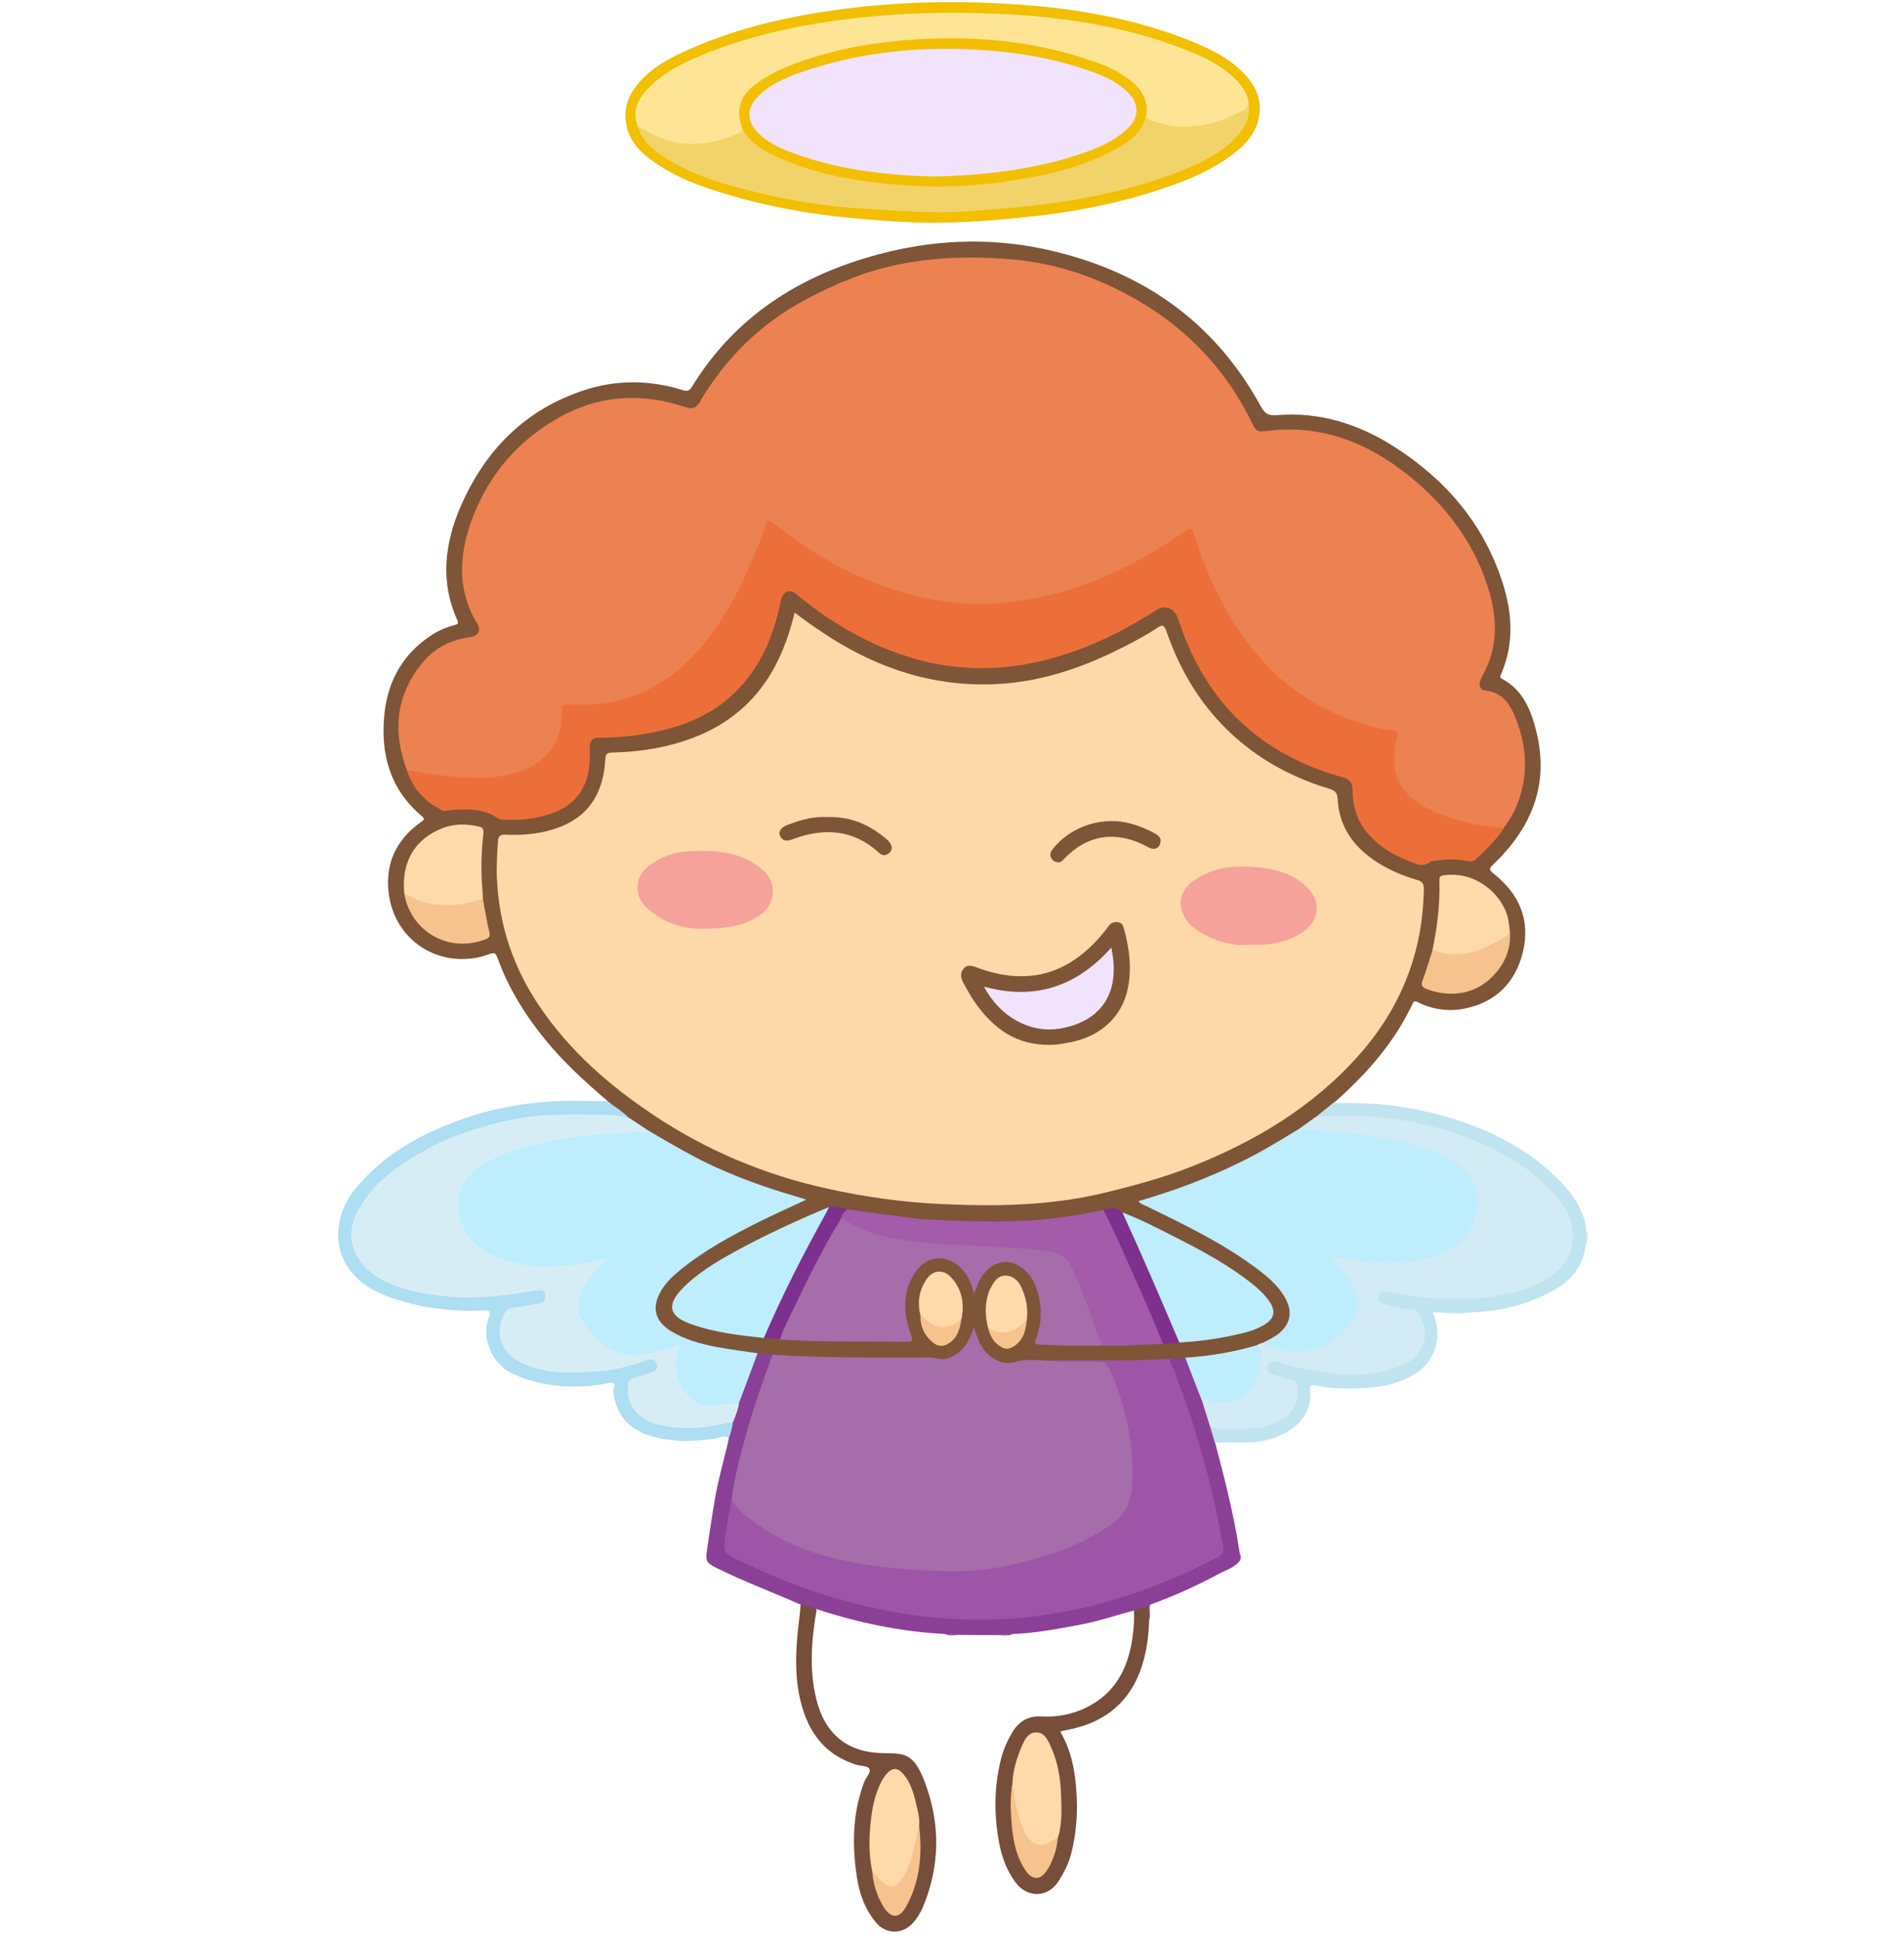 <?xml version="1.0" encoding="utf-8"?>
<!-- Generator: Adobe Illustrator 19.0.0, SVG Export Plug-In . SVG Version: 6.00 Build 0)  -->
<svg version="1.1" id="Camada_1" xmlns="http://www.w3.org/2000/svg" xmlns:xlink="http://www.w3.org/1999/xlink" x="0px" y="0px"
	 width="1063.1px" height="1082.7px" viewBox="1202.9 -143.4 1063.1 1082.7"
	 style="enable-background:new 1202.9 -143.4 1063.1 1082.7;" xml:space="preserve">
<style type="text/css">
	.st0{fill:#7E5537;}
	.st1{fill:#8B4098;}
	.st2{fill:#F2BF02;}
	.st3{fill:#ADDEF1;}
	.st4{fill:#C0E3F0;}
	.st5{fill:#774E3A;}
	.st6{fill:#D2EBF5;}
	.st7{fill:#9E55A7;}
	.st8{fill:#FDD8A9;}
	.st9{fill:#EC8151;}
	.st10{fill:#A56DAA;}
	.st11{fill:#EC6F3A;}
	.st12{fill:#BEEDFE;}
	.st13{fill:#D7EDF5;}
	.st14{fill:#A35BAA;}
	.st15{fill:#FEDAAB;}
	.st16{fill:#F6C28D;}
	.st17{fill:#7D308E;}
	.st18{fill:#8F459B;}
	.st19{fill:#FEE595;}
	.st20{fill:#F2D369;}
	.st21{fill:#C2E5F3;}
	.st22{fill:#F4A29A;}
	.st23{fill:#7F5537;}
	.st24{fill:#f2e3fc;}
</style>
<g>
	<g>
		<path class="st0" d="M1542.2,471.1c-12.2-10.4-24.1-21.2-34.3-33.6c-11.6-14.1-21.1-29.3-27.3-46.5c-0.9-2.5-1.7-2.9-4.2-2
			c-25.3,9.4-51.9-5.4-56.2-32.1c-2.8-17.1,3.3-31.3,17.7-41.5c2-1.4,2.3-1.9,0.2-3.6c-17.5-14.9-22.8-34.5-20.6-56.5
			c1.9-18.7,10.4-33.9,26.4-44.3c3.9-2.5,8.1-4.3,12.6-5.5c1.5-0.4,2.7-0.6,1.7-2.9c-9.6-21.2-7-42.5,1.7-62.9
			c13.7-31.8,36.4-54.9,70-65.6c17.9-5.7,36.2-5.4,54.2,0.2c2.5,0.8,3.7,0.5,5.1-1.8c24.2-39.4,60.3-62.2,104-73.9
			c30.2-8.1,61.1-9.6,91.7-3.2c53.6,11.2,95.5,39.4,122.1,88.2c2.2,4,4.3,5,8.7,4.7c24-2,45.8,4.9,65.8,17.7
			c28.6,18.3,49.8,42.9,60.3,75.6c5.5,17,6.6,34.1-0.7,51.1c-0.4,1-1.1,1.9,0.4,2.7c11.8,6.3,16.3,17.6,19.2,29.4
			c7.4,29.7-2.7,53.9-24.1,74.3c-2.3,2.2-2.4,2.9,0.2,5c14.1,11.1,20.7,25.6,16.5,43.5c-4.1,17.2-15.2,28.4-32.7,31.9
			c-8.6,1.7-17.4,0.6-25.5-3.3c-1.3-0.6-2.5-1.7-3.5,0.6c-10.2,21.7-25.7,39.2-43.5,54.9c-2.4,4.2-6.8,6.3-10.3,9.3
			c-3,2.3-6.2,4.4-9.2,6.7c-19.9,13.2-41.2,23.6-63.6,32c-7.7,2.9-15.7,5.1-24.1,8c2.5,1.5,4.6,2.3,6.7,3.3
			c21.9,10.6,43.6,21.6,62.8,36.9c3.9,3.1,7.1,6.7,9.9,10.8c6.6,9.7,4.2,19.8-6.1,25.6c-1.9,1.1-3.8,2-5.9,2.8
			c-1.4,0.5-2.7,1.1-4.1,1.7c-12.8,4.2-25.9,6.2-39.3,6.9c-3.1,1-6.4,0.5-9.6,0.7c-21.1,1.8-42.3,0.2-63.5,0.7
			c-5.2,0.1-10.3,0-15.5,0c-1.8,0-3.5,0.1-5.3,0.5c-12.3,2.7-23.4-5.8-24.1-18.6c-1.8,11.2-11.9,18.6-22.6,16.6
			c-2.5-0.5-4.9-0.2-7.3-0.2c-17.4,0-34.8,0.4-52.2-0.1c-10-0.3-20.1-0.6-30.1-1.5c-2.7,0.1-5.4-0.5-8.1-0.8
			c-16.1-1.9-32.2-3.6-47-11c-3-1.5-5.5-3.4-7.8-5.8c-4.1-4.3-4.9-9.3-2.9-14.7c2.4-6.6,6.9-11.6,12.2-16
			c13.7-11.2,29.1-19.6,44.8-27.5c7.9-3.9,15.9-7.7,24.5-11.3c-30.3-8.4-58.6-20.3-84.7-37.3c-4.2-2.8-8.5-5.5-12.6-8.4
			c-2.4-2.2-5-4-7.6-5.9C1544.1,473.9,1542.4,473.1,1542.2,471.1z"/>
		<path class="st1" d="M1855.8,615c3-0.3,6.1,0.3,9.1-0.7c3.1,2.9,3.7,7.1,5.2,10.8c1.7,4.1,3.1,8.3,4.6,12.5
			c1.7,4.9,3.1,9.9,4.7,14.8c0.6,3,2.6,5.8,1.9,9.1c5.4,20.4,10.7,40.9,13.8,61.8c0.4,1.5,0.5,2.9,0,4.4c-3.2,4-8.2,5.3-12.4,7.6
			c-12,6.5-24.6,12.1-37.5,16.8c-0.5,0.4-0.6,1-1.2,1.4c-2.6,0.9-5,2.6-8,1.9c-9.7,2.5-19.1,5.8-29,7.7c-12.8,2.4-25.5,4.9-38.6,5.4
			c-2.4,0.8-5.1-0.2-7.5,0.6c-7.9,0-15.8,0-23.7-0.1c-2.2-0.7-4.5,0.2-6.7-0.5c-24.5-1.3-48.3-6.2-71.6-13.9c-3.3,0.3-6.3-0.6-9-2.5
			c-15.5-6.9-31.5-12.8-46.8-20.4c-6.3-3.1-6.3-4-5.3-11.2c1.4-9.2,2.7-18.3,4.3-27.5c1.8-10.5,4.7-20.7,7.2-31
			c0.2-1,0.4-2.1,0.6-3.2c-0.4-3.2,0.8-6,1.5-9c1.1-3.5,2.4-7,3.4-10.6c2.3-8,5.3-15.9,8.4-23.6c0.6-1.5,1.1-3.1,2.7-3.9
			c2.8,0.2,5.7,0.5,8.5,0.7c1.1,2-0.1,3.7-0.7,5.4c-9.3,24.5-16.8,49.6-21.4,75.4c-1.3,8.6-2.8,17.2-4,25.8
			c-0.4,2.7,0.5,4.4,2.9,5.5c29.7,14,60.2,25.7,92.9,30.9c11.4,1.8,22.9,3.1,34.4,4c7.3,0.7,14.6,0.6,21.9,0
			c11.5-0.7,23-2.1,34.4-4.1c23.7-4.2,46.4-11.5,68.3-21.4c5.9-2.7,11.8-5.5,17.7-8.4c3.1-1.6,4.2-3.6,3.6-7.2
			c-5.6-33.5-15.2-66-27.3-97.7C1856.4,619,1855.1,617.2,1855.8,615z"/>
		<path class="st2" d="M1906.3-82.9c-0.1,10.6-5.7,18.2-13.5,24.4c-12.3,9.8-26.7,15.7-41.4,20.6c-24.7,8.3-50.2,13.1-76.1,15.7
			c-13.3,1.4-26.5,2.5-39.8,2.9c-16.4,0.6-32.8-0.3-49.1-1.7c-23-1.9-45.9-5.2-68.3-11.3c-17.3-4.7-34.5-10-49.5-20.3
			c-8.3-5.7-15-12.5-16.3-23.2c-0.9-7.4,1.3-13.7,5.7-19.4c8-10.4,19.3-16.2,30.9-21.2c27.4-12,56.2-18.3,85.7-22.1
			c28.7-3.7,57.5-4.5,86.3-3c36.5,1.8,72.5,7.2,106.7,20.9c12.4,5,24.4,10.9,33,21.8C1904.2-94.1,1906.3-88.9,1906.3-82.9z"/>
		<path class="st3" d="M1612.1,650c-0.2,3.1-1.1,6.1-2.2,9c-2.8-1.7-5.5,0.2-8.2,0.5c-12.5,1.8-24.9,2-37-2
			c-11.6-3.9-17.9-12.1-19.4-24.2c-0.2-1.7,1.8-4.1-0.1-4.8c-1.8-0.7-4.2,0.4-6.3,0.7c-17,2.4-33.5,1.4-49.4-5.8
			c-11.2-5-18.4-19.2-13.6-31.7c1.3-3.5-0.1-3.9-3-3.8c-16.1,0.7-32-0.9-47.4-5.7c-12.3-3.8-23.6-9.2-30.1-21.3
			c-6.7-12.6-4.1-28.8,6-41c16.5-20,38.3-31.6,62.4-39.7c22.6-7.6,45.8-10,69.4-9.1c3,0.1,6,0,9,0c3.7,3.1,8,5.5,11.4,8.9
			c-2.9,1.7-5.8,0.3-8.7,0.1c-41.7-3.1-81.2,3.2-116.6,26.9c-9.1,6.1-17.2,13.3-23.1,22.8c-8.7,13.7-5.9,27.8,7.3,37.1
			c10.8,7.7,23.4,10,36.1,11.6c16.8,2.2,33.4,0.6,49.9-2.7c1.6-0.3,3.2-0.5,4.9-0.4c2.4,0.1,4.3,1.1,4.7,3.6c0.4,2.7-1,4.5-3.4,5.4
			c-3.2,1.2-6.6,1.5-10,2.2c-3.8,0.8-8.4,0.1-10.1,5.3c-2,6-2.6,11.7,1.4,17.1c4.2,5.7,10.3,8.5,16.8,10.1
			c11.5,2.8,23.2,2.7,34.9,1.4c7.4-0.8,14.8-2.3,21.9-4.8c1.3-0.5,2.6-0.8,3.9-1.1c3.5-0.8,6,0.1,6.9,2.6c0.9,2.7-0.5,5-4.1,6.4
			c-2.3,0.9-4.6,1.7-7,2.2c-3.3,0.7-4.7,2.6-4.7,6.1c-0.1,7.9,4.6,14.5,13,17.3c12.2,4.1,24.6,3.6,37.1,1.1
			C1607,649.9,1609.5,648.6,1612.1,650z"/>
		<path class="st4" d="M1881.2,661.6c-0.9-3-1.8-6-2.7-9c6.6,0.2,13.2,0.7,19.9,0.5c6.6-0.2,12.9-1.6,18.8-4.7
			c5.7-3,8.5-7.9,9.1-14.1c0.4-3.8-0.8-5.5-4.5-6.7c-2.7-0.9-5.5-1.5-8.2-2.6c-2.6-1.1-4.4-2.8-3.8-5.9c0.5-2.6,3.2-4.1,6.6-3.1
			c6.3,1.8,12.6,3.3,19,4.6c14.5,2.9,28.9,3.6,43.2-0.5c5.5-1.6,10.9-3.7,14.6-8.4c3.1-3.9,4.8-8.2,3.8-13.3
			c-1.4-7.2-3.2-9-10.5-10.3c-3.5-0.6-7-1.1-10.4-2.3c-2.6-0.9-4.7-2.4-4.3-5.6c0.4-2.7,2.8-4.2,6.3-3.7c7.3,1.1,14.4,2.8,21.8,3.5
			c2.8,0.2,5.7,0.2,8.5,0.8c5,0.8,10,0.7,15,0.1c12.1-1.1,24-3,35.4-7.6c3.7-1.5,7.1-3.5,10.3-5.8c11.5-8.5,14.1-22.7,6.7-35.3
			c-4.6-7.9-11.2-14-18.2-19.6c-15.1-12-32.3-19.4-50.7-24.7c-20.3-5.9-41.1-7.8-62.2-7.3c-2.5,0.1-5.1,1.6-7.5-0.3
			c3.6-2.9,7.1-5.8,10.7-8.7c0.8,0.7,1.8,0.6,2.7,0.6c22-0.6,43.5,2.4,64.4,9c19.6,6.3,37.9,15.2,53.4,29.2
			c7.8,7,14.5,14.5,18.3,24.4c1,2.7,1.8,5.4,1.7,8.3c0.5,2.5,0.5,5,0,7.5c-1.1,11.3-7.1,19.6-16.5,25.2
			c-14.5,8.6-30.4,12.5-47.2,13.2c-6,0.5-12.1,0.6-18.1,0c-1.1,0-2.1,0-3.7,0c2.8,6.7,3.6,13.1,1.4,19.8
			c-2.3,7.2-6.9,12.2-13.3,15.7c-8.6,4.7-18.1,6.5-27.7,6.8c-8.7,0.3-17.3,0.4-25.9-1.5c-1.8-0.4-3.4-0.6-3,2.8
			c0.8,8-2.3,15.1-8.5,20c-7.4,5.8-16.1,8.8-25.6,8.9C1894,661.6,1887.6,661.6,1881.2,661.6z"/>
		<path class="st5" d="M1649.9,752.2c3.1,0.3,6.1,1.2,9,2.5c-2.9,16.7-4.3,33.4-0.2,50.2c4.9,19.7,17.6,30,38,30.1
			c11.6,0.1,16.6,0.2,22.7,16.5c8.6,23,8.4,46.3-1.1,69.2c-1.4,3.3-3.2,6.3-5.6,9c-5.9,6.5-15,6.6-20.7-0.2
			c-6.2-7.4-9.3-16.2-10.7-25.6c-2.7-18-2.4-35.7,4.2-53c1-2.5,3.9-5.3,2.8-7.2c-1-1.7-4.9-1.5-7.4-2.3
			c-19.4-6.1-28.3-20.8-31.9-39.6c-2.7-14.3-1.5-28.7,0.3-43C1649.6,756.5,1649.8,754.4,1649.9,752.2z"/>
		<path class="st5" d="M1836,755.5c2.7-1.1,5.3-2.2,8.2-2.6c0.9,2.7,0.4,5.4,0.3,8.2c-0.2,8.6-1.4,17-4,25.3
			c-6.4,19.7-20.1,31.1-40.1,35.3c-1.6,0.3-3.2,0.6-4.8,1c-0.1,0-0.2,0.1-0.6,0.5c4.5,7.6,6.9,16,8.1,24.9c1.9,14.6,1.5,29-2.2,43.3
			c-1.4,5.4-4,10.4-7,15.1c-5.9,9.2-17.3,9.5-23.9,0.7c-4.9-6.6-7.7-14-9.2-22c-3-15.8-2.9-31.6,1.1-47.3c1.3-5,3.4-9.7,6-14.2
			c3.7-6.3,8.9-9.6,16.4-9.2c10.4,0.6,20.3-1.8,29.2-7.2c13.9-8.5,19.7-22,21.8-37.4C1835.9,765,1836.4,760.3,1836,755.5z"/>
		<path class="st6" d="M2006.8,588.9c6,0,12.1,0,18.1,0C2018.9,590.1,2012.8,590.1,2006.8,588.9z"/>
		<path class="st7" d="M1844.5,761.1c-0.1-2.7-0.2-5.4-0.3-8.2c0.3-0.2,0.6-0.5,0.9-0.7C1844.4,755.1,1845.6,758.2,1844.5,761.1z"/>
		<path class="st6" d="M2088.6,550.5c0-2.5,0-5,0-7.5C2089.8,545.5,2089.8,548,2088.6,550.5z"/>
		<path class="st7" d="M1761,769.2c2.4-1.3,5-0.6,7.5-0.6C1766,769.6,1763.5,769.3,1761,769.2z"/>
		<path class="st7" d="M1730.5,768.6c2.3,0,4.6-0.7,6.7,0.5C1735,769.3,1732.7,769.5,1730.5,768.6z"/>
		<path class="st7" d="M1895,727.8c0-1.5,0-2.9,0-4.4C1895.9,724.9,1896.2,726.4,1895,727.8z"/>
		<path class="st8" d="M1646.6,198.5c8.1,6.1,16.1,11.7,24.5,16.7c28.4,17,59,25.5,92.3,22.9c24.1-1.9,46.4-9.9,67.7-20.9
			c6.2-3.2,12.3-6.4,18.1-10.3c2.7-1.8,3.7-1.4,4.8,1.6c5.5,15.9,13.1,30.7,23.7,43.9c17.7,22,40.6,36.3,67.4,44.4
			c3.4,1,4.5,2.4,4.7,6c0.9,15.9,9.5,27.1,22.5,35.3c6.7,4.2,14,7.3,21.6,9.5c3,0.8,4.1,2,4,5.3c-0.6,35.4-12.8,66.1-36.2,92.5
			c-25.8,29.1-58.1,48.3-93.9,62.4c-15.3,6-31.1,10.3-47.1,14.2c-30.8,7.6-61.8,8-93.2,6.5c-21.2-1-42.2-4-62.9-8.6
			c-34.6-7.6-66.8-21.1-96.3-40.7c-25.2-16.7-47.6-36.3-64.5-61.5c-14.2-21.1-22.1-44.3-23.4-69.9c-0.4-7.2,0.1-14.4,0.5-21.6
			c0.2-2.8,1.3-4,4.3-3.8c7.6,0.4,15.2-0.1,22.7-1.9c21-5.1,31.8-18.2,33-40.4c0.2-3,1.1-3.4,3.8-3.5c17.8-0.5,35.1-3.4,51.5-10.9
			c26.4-12.2,41.2-33.7,48.7-60.9C1645.5,202.8,1646,200.9,1646.6,198.5z"/>
		<path class="st9" d="M1430.1,286.5c-8.3-22.1-6.1-42.8,9.5-61c6.6-7.8,15.7-11.9,25.9-13.4c4.5-0.7,6.2-3.7,3.8-7.5
			c-11.4-18.9-10.1-38.6-2.9-58.1c9.2-24.8,25.6-44,48.8-57c22.5-12.6,46.2-13.8,70.4-5.7c3.9,1.3,6,0.6,8-2.8
			c14.4-24.6,34-43.8,59.3-57.3c15.7-8.4,31.9-15.2,49.3-19c21.5-4.7,43.3-5.2,65.2-3.4c22,1.8,42.6,8.2,62.1,18.2
			c31.7,16.2,56,39.9,71.9,72c3,6,3,6.3,9.9,5.5c27.6-3.3,51.8,5.3,73.6,21.5c22.4,16.7,39.5,37.7,48.4,64.6
			c4.6,13.9,6.2,28.1,1.2,42.3c-1.2,3.4-3.1,6.7-4.7,10c-1.5,3.2-0.7,6.3,2.6,6.6c9.8,1,13.9,8.1,16.9,15.7
			c6.2,15.8,7.1,32,0.6,48.1c-1.8,4.5-4.2,8.8-7.3,12.7c-1.5,1.1-3.3,1.2-5.1,1c-14.1-1.8-27.9-4.7-40.4-12
			c-5.5-3.2-10.1-7.2-13.4-12.8c-4.4-7.8-4.1-15.9-2.5-24.2c0.8-4.3,0.9-4.2-3.2-5.1c-26.7-5.1-49.8-17.2-68.7-36.8
			c-14.2-14.8-24.6-32.2-32.5-51c-2.9-6.9-5.5-13.9-7.9-21c-1.3-3.9-1.6-4-5-1.6c-15.8,10.7-32.3,20.2-50.2,27.1
			c-22.7,8.8-46.2,13.7-70.7,12.4c-26.3-1.5-51.1-9-74.2-21.8c-11.8-6.5-23.1-13.9-33.8-22.1c-2.7-2.1-3.1-1.9-4.4,1.6
			c-6.4,18.1-14.3,35.6-24.7,51.8c-10.1,15.7-22.6,29-39.3,37.7c-12.4,6.5-25.6,9.8-39.7,9.2c-8.5-0.3-8.5-0.1-9.5,8.1
			c-2,16-12.2,26.9-29.5,30.8c-10.3,2.3-20.7,2.4-31.2,1.4c-7.3-0.7-14.6-1.4-21.8-3C1433.4,287.9,1431.5,287.8,1430.1,286.5z"/>
		<path class="st10" d="M1611.4,693.4c1.4-11.4,4.3-22.5,7.3-33.5c4.3-16,9.9-31.7,15.6-47.3c27.1,1.8,54.3,1.6,81.4,1.6
			c3.6,0,7.2-0.3,10.9,0.6c5,1.2,9.3-1.3,12.9-4.6c3.1-2.9,5.7-7.8,7.1-12.8c2,5.5,3.5,10.8,7.7,14.7c4.7,4.3,9.5,6.3,16.2,4.4
			c6.7-1.9,13.8-0.5,20.7-0.5c8.7,0.6,17.4,0.3,26.1,0.2c3.7,0,5.5,1.1,6.9,4.7c5.7,15.2,10.5,30.7,11.8,47
			c0.7,8.2,0.8,16.3-0.8,24.4c-1.3,6.4-4.5,11.2-9.6,15.1c-8.5,6.5-17.8,11.5-27.8,15.2c-15.9,5.9-32.3,10.2-49.1,11.7
			c-10.5,1-21.2,0.6-31.8-0.1c-11.3-0.7-22.5-1.8-33.6-3.7c-20.6-3.4-40.2-9.8-57.5-21.9c-4.4-3.1-8.5-6.4-12.1-10.3
			C1612.2,696.9,1610.6,695.6,1611.4,693.4z"/>
		<path class="st11" d="M1430.1,286.5c6.5,1,13.1,2.1,19.6,2.9c14.9,1.7,29.7,2.5,44.2-2.5c14.2-4.9,22.7-16.7,22.7-31.8
			c0-5.4,0-5.5,5.2-5.3c12.7,0.4,25.1-0.8,37.1-5.7c9.4-3.9,17.9-9.2,25.3-15.9c17-15.3,28-34.7,37.1-55.4
			c3.4-7.7,6.7-15.4,9.2-23.5c1-3.1,2.4-2.2,4-0.9c6.4,5.5,13.4,10.1,20.5,14.7c19.2,12.4,39.7,21.8,62.1,26.7
			c14.1,3,28.4,4.8,42.8,3.5c20.3-1.8,40.1-6.3,58.9-14.5c16.1-7,31.4-15.6,45.7-25.7c3.3-2.4,4.1-1.5,5.2,1.9
			c6.6,21.3,15.8,41.3,29.1,59.3c13.6,18.4,30.6,32.4,51.8,41.4c9.8,4.2,19.8,7.4,30.3,8.8c2.5,0.3,2.7,1.8,2.1,3.7
			c-1.2,3.7-1.5,7.4-1.6,11.2c-0.6,12.5,5.8,20.8,15.9,26.8c11.1,6.6,23.4,9.7,36.1,11.5c3.1,0.4,6.2,0.8,9.3,0.7
			c-4.1,6.8-9.9,12.2-15.6,17.6c-1.3,1.2-2.6,1.6-4.4,1.2c-6.3-1.3-12.7-1.3-19-0.1c-0.7,0.1-1.5-0.1-2,0.3
			c-4.3,3.7-8.5,1.2-12.5-0.4c-9.7-3.9-18.5-9.2-24.7-18c-4.6-6.5-6.4-13.8-6.4-21.5c0-4.1-1.4-6-5.5-7.1
			c-22.1-6.1-42.1-16.4-58.6-32.5c-13.6-13.3-23.3-29.3-30.1-47c-1.2-3-2.2-6.1-3.3-9.2c-2.1-6-7.3-7.8-12.6-4.3
			c-14,9-28.6,16.7-44.3,22.3c-20.3,7.3-41.2,11.1-62.8,9.4c-16.7-1.2-32.6-5.6-47.9-12.3c-16.5-7.3-31.5-17-45.4-28.6
			c-3.6-3-7.4-1.7-8.5,3.1c-2,8.9-4.3,17.6-8.1,26c-11,24.6-29.9,39.7-55.9,46.3c-12.4,3.2-25,4.7-37.8,4.7c-4,0-5.2,2.1-5.1,5.6
			c0.1,5.6,0.1,11.1-1.5,16.6c-3.9,13.3-13.9,19.1-26.4,22c-6.5,1.5-13.2,1.8-19.8,1.6c-1.2,0-2.3,0-3.5-0.8
			c-8.3-5.7-17.7-5.4-27.1-4.5c-1.3,0.1-2.7,0.8-4,0.1C1440.4,304.1,1433.4,297,1430.1,286.5z"/>
		<path class="st12" d="M1625.9,611.8c-3.4,9.2-6.9,18.4-10.3,27.6c-7.9,3-15.8,4-23.8,0.6c-9-3.9-11.3-12-12.3-20.6
			c-0.4-3.6-0.7-7.4,1.8-10.7c-8.1,2.1-16.1,4.8-24.7,4.9c-6.7,0.1-12.2-2.3-17.3-6.2c-3.7-2.8-7-6.1-10-9.6
			c-5.6-6.6-5.5-13.9-2.2-21.4c2.6-6.1,7.1-10.9,11.7-16c-11,2.4-21.8,4.5-32.7,4c-12.3-0.5-24.3-2.8-34.8-10.1
			c-16.7-11.6-20.5-38.3,3.2-50.4c16.9-8.6,35.1-12.4,53.7-14.4c10-1.1,20-2,30.1-2.5c2.6-0.1,5.2,0.1,7.6,1.1
			c12.1,7.1,24.1,14.2,36.9,20c14.2,6.4,28.7,11.6,43.6,15.9c2.1,0.6,4.1,1.3,6.7,2.1c-9.1,4.2-17.7,8.1-26.2,12.3
			c-15.8,7.9-31.4,16.3-45.1,27.7c-4,3.3-7.7,7-10.2,11.6c-4.8,8.7-3,16,5.4,21.4c7.9,5,16.9,7.5,26,9.2
			C1610.5,609.7,1618.2,610.7,1625.9,611.8z"/>
		<path class="st12" d="M1908,606c2.4-1.3,4.9-2.4,7.1-3.9c8.6-5.7,10.2-13.6,4.6-22.5c-3.7-5.9-8.8-10.3-14.2-14.4
			c-19.3-14.6-41-25-62.7-35.6c-1.4-0.7-3.1-1-4.2-2.7c19.8-5.7,39-12.9,57.4-22c11.1-5.4,21.7-11.9,32.2-18.3
			c4.5-1.9,9.2-0.3,13.7,0c9.8,0.6,19.5,1.4,29.2,3.1c14.1,2.5,28,5.8,40.8,12.6c9.6,5,16.7,12,17.2,23.5c0.5,12.1-4.7,21.7-15,28.2
			c-8.4,5.3-17.9,8-27.9,8.3c-12.8,0.4-25.5-0.1-38.7-3.6c5.5,5.2,9.6,10.4,12.4,16.5c3.9,8.5,2.7,16.2-3.7,22.9
			c-2.4,2.6-5,4.9-7.7,7.3c-7.5,6.8-16.2,7.7-25.6,6.2c-3.9-0.6-7.7-1.7-11.5-2.7C1910,608.4,1908.2,608.2,1908,606z"/>
		<path class="st7" d="M1611.4,693.4c3.1,5.8,8.4,9.5,13.4,13.2c16.2,11.8,34.6,18.3,54.2,21.9c11.4,2.1,23,3.4,34.6,4.2
			c6.1,0.4,12.2,0.5,18.3,0.7c19.9,0.7,39-3.4,57.8-9.5c12.1-3.9,23.3-9.4,33.8-16.6c8.7-5.9,11.2-14.4,11.6-23.8
			c0.9-20.3-3.2-39.9-10.9-58.7c-3.4-8.3-3.4-8.2-12.4-8.4c-6.9-0.2-13.8,0.9-20.6-0.6c21.5-0.3,43,0.6,64.5-0.9
			c6.6,15.9,12.2,32.2,17.1,48.7c4.4,15.1,8.2,30.3,11,45.7c0.6,3.5,1.3,6.9,2,10.3c0.5,2.7-0.2,4.7-2.8,6
			c-17.9,9.2-36.3,17.2-55.6,23c-10.5,3.2-21.1,6-31.9,7.7c-11.5,1.8-22.9,3.9-34.6,3.8c-7.6,0.6-15.2,0.6-22.9,0
			c-17-0.4-33.6-3.1-50.1-6.8c-25.1-5.6-49-14.6-72.2-25.8c-9.1-4.4-9-4.3-7.7-14.6C1609,706.5,1609.9,699.9,1611.4,693.4z"/>
		<path class="st13" d="M1565.9,488.2c-23.2,0.6-46.2,2.3-68.8,8.3c-8.6,2.3-16.9,5.3-24.5,9.9c-16.8,10-17.9,29.1-5.7,42.8
			c4,4.5,9.2,7.6,14.9,9.6c10.2,3.7,20.8,5.4,31.6,4.6c9.4-0.7,18.7-2.2,28.1-4.4c-3.7,4.1-7.5,8.1-10.5,12.7
			c-4.7,7-7.6,14.7-2.8,22.4c5.1,8.1,12,14.8,21.5,17.7c5.8,1.8,11.8,0.9,17.7-0.5c5.2-1.3,10.4-2.7,15.5-4
			c-4.8,9.4-2.8,18.6,2.8,26.6c4.6,6.7,12,8.2,20,6.7c3.3-0.6,6.6-0.7,9.9-1.1c-0.6,3.7-1.9,7.2-3.4,10.6
			c-9.8,2.2-19.7,4.1-29.8,3.3c-8.5-0.7-17-1.7-23.7-8.1c-4.8-4.6-5.7-10.2-5.1-16.4c0.2-2.1,1.7-2.9,3.5-3.4c3.3-0.9,6.5-2,9.7-3
			c2.6-0.8,3.7-2.6,2.8-5c-0.8-2.1-2.8-2.7-5.1-1.9c-9,3.1-18.2,5.7-27.6,6.3c-15,1-30.2,2-44.2-5.4c-10.5-5.6-13.9-16.9-7.9-27.3
			c1.1-1.8,2.4-2.6,4.5-2.8c5-0.6,9.9-1.5,14.8-2.5c2.3-0.4,3.6-2.2,3.4-4.4s-2-3.2-4.2-2.8c-6.3,0.9-12.5,1.9-18.8,2.7
			c-10.8,1.4-21.5,1.8-32.4,0.7c-10.6-1.1-20.9-2.8-30.8-6.9c-7.3-3.1-13.9-7.3-18.3-14.3c-6.1-9.9-4.7-19.7,1.1-29.2
			c7.3-12.1,18.2-20.4,29.9-27.6c17-10.5,35.6-16.7,55-20.7c17.8-3.7,35.9-2.9,54-2.6c3.6,0.1,7.2,0.9,10.8,1.4
			C1557.7,482.8,1561.8,485.5,1565.9,488.2z"/>
		<path class="st6" d="M1908,606c13.6,8.3,32.4,5.9,43.8-4.9c6.7-6.4,11.6-13.1,8.3-22.8c-2-5.8-5.5-10.9-9.8-15.3
			c-1.8-1.8-3.8-3.3-5.3-5.5c14.1,3.4,28.2,4.3,42.2,3.4c12.2-0.8,23.7-4.1,32.7-13.4c10.9-11.3,12.6-32.5-5.9-42.9
			c-13.8-7.7-28.8-11.4-44.3-13.9c-13.8-2.2-27.7-2.7-41.5-4.1c3-2.2,6.1-4.3,9.1-6.5c6.9-1.2,13.8-0.8,20.7-0.8
			c23.7,0.2,46.5,5,68.4,13.9c15.1,6.1,29,14.3,40.6,25.8c7.5,7.5,14.2,15.7,14.2,27.4c-0.1,9.5-4.3,16.6-11.8,22
			c-9,6.6-19.4,9.3-30.2,11.3c-5.1,0.9-10.1,1.9-15.3,1.7c-5.2,0.6-10.3,0.6-15.5,0c-9.7,0.1-19.1-1.7-28.5-3.7
			c-0.9-0.2-1.9-0.3-2.8-0.4c-2.5-0.3-4.1,0.9-4.4,3.2s1.4,3.5,3.3,4c3.8,1,7.6,1.8,11.5,2.5c2.7,0.5,5.9-0.2,7.6,2.8
			c2.5,4.6,4.5,9.2,3.1,14.7c-2.8,10.6-11.2,14.4-20.6,16.8c-12,3.1-24,3.3-36.2,1.1c-8.3-1.5-16.5-2.8-24.5-5.5
			c-2.4-0.8-5.2-1-6.2,2c-0.9,2.9,1.2,4.4,3.9,5.1c3,0.8,5.9,2.1,9,2.6c2.5,0.5,3.3,1.8,3.7,4c1.3,5.9-2.2,14.4-7.7,17.7
			c-6.3,3.7-13.2,5.9-20.5,5.8c-6.9-0.2-13.9,1.4-20.6-1.5c-1.5-4.9-3.1-9.8-4.6-14.7c2.4-1.2,4.8-0.2,7.1,0.1
			c13.1,2,21.8-4.4,24.2-17.3c0.9-4.6,0.3-8.8-0.7-13.2C1905.6,606.7,1906.7,606.2,1908,606z"/>
		<path class="st10" d="M1818.1,607.5c-11.7,0.4-23.4-0.1-35-0.5c-3.1-0.1-2.4-1.5-1.7-3.4c3.6-9.6,3.4-19.1-0.1-28.7
			c-1.9-5.3-5.3-9.6-10.2-12.3c-7.5-4.2-16.4-0.5-21,8.2c-1.2,2.2-2,4.6-3.4,7.9c-1.4-6.3-3.7-11-7.8-14.9
			c-7.8-7.4-18.4-6.5-24.6,2.4c-7.8,11.2-7.1,23.3-2.7,35.4c1.2,3.3,0.8,3.8-2.5,3.8c-17.5-0.2-35.1,0-52.6-0.4
			c-5.9-0.1-11.9-0.5-17.9-0.8c-1.2-1.4-0.1-2.6,0.4-3.8c9-20.8,19.5-40.9,30.6-60.7c0.9-1.6,1.6-3.6,3.9-3.8c1,0,1.9,0.4,2.7,0.9
			c12.1,8.1,26,9.9,39.9,11.6c18.1,2.1,36.3,2,54.4,3.4c6.6,0.5,13.3,0.9,19.8,2.3c5.8,1.2,9.9,4.1,12.4,9.5
			c5.9,13.2,10.8,26.7,15.4,40.3C1818.3,605.1,1818.7,606.3,1818.1,607.5z"/>
		<path class="st14" d="M1818.1,607.5c-5.1-14.1-10-28.4-16.1-42.2c-2.5-5.7-6.1-9.1-12.5-10.1c-12.9-2-25.8-2.6-38.7-3.2
			c-18.5-0.9-37-1.6-55.1-5.6c-8.3-1.8-15.7-5.6-23-9.9c-0.7-2.8,0.6-4.3,3.3-5c11.1,1.5,22.3,3.1,33.4,4.5c4,0.5,8.1,1,12.1,1.2
			c16.8,0.8,33.7,1.5,50.5,0.8c15.8-0.7,31.5-2.7,47-6.2c1.7,0.7,2.3,2.2,3,3.7c10.7,22.3,20.4,45.1,30.2,67.8
			c0.5,1.1,1.3,2.2,0.2,3.4C1841,606.8,1829.6,608.1,1818.1,607.5z"/>
		<path class="st12" d="M1829.6,533.2c11.2,4.3,21.7,9.9,32.4,15.3c13.9,7.1,27.6,14.7,39.9,24.4c3.6,2.9,7,6,9.7,9.9
			c3.7,5.4,3,9.5-2.6,13c-5.6,3.5-12.1,4.8-18.4,6.2c-9.6,2-19.3,3.3-29.1,3.8c-1.8-0.8-2.2-2.7-2.9-4.3
			c-7.8-18.1-15.6-36.1-23.6-54.2c-1.5-3.5-3.4-6.8-4.7-10.4C1829.8,535.8,1828.9,534.7,1829.6,533.2z"/>
		<path class="st12" d="M1629.4,603.3c-13.9-1.5-27.8-3.1-41.1-7.9c-11.8-4.3-13.3-10.4-4.6-19.5c8.3-8.6,18.5-14.7,28.8-20.4
			c17.2-9.5,35.1-17.7,53.3-25.3c0.8,1.8-0.4,3.1-1.2,4.5c-8.2,14.7-15.8,29.7-23.3,44.7c-2.9,5.8-5.5,11.8-8.1,17.7
			C1632.2,599.4,1631.5,601.8,1629.4,603.3z"/>
		<path class="st15" d="M1428.6,355.1c-1.6-17.5,5.8-30.2,21.3-36.3c6.6-2.6,13.5-2.5,20.5-0.9c2.3,0.5,2.6,1.8,2.4,3.9
			c-1,8.7-1.3,17.3-0.9,26.1c0.2,3.5,0.5,7,0.7,10.6c-3,3.1-7.2,3.1-10.9,3.8c-10,1.6-19.8,1.1-29-3.7
			C1431,357.7,1429.3,356.9,1428.6,355.1z"/>
		<path class="st15" d="M2002.7,387c2.6-12.8,4.3-25.7,3.9-38.8c0-1.6,0-2.8,2.2-3.1c19.8-2.9,35.4,13.2,36.6,27.1
			c0.9,6.9,0.8,7.1-5,10.3c-6.7,3.7-13.7,6.6-21.3,7.7C2013.2,391.1,2007.7,390.3,2002.7,387z"/>
		<path class="st12" d="M1904.5,607.4c4,4.3,2.6,9.4,1.6,14.2c-2.6,13.5-12.2,19.7-25.9,17.2c-2.1-0.4-4.3-0.2-6.4-1
			c-3-7.8-6.1-15.6-9.1-23.5C1878.3,613.4,1891.5,611.2,1904.5,607.4z"/>
		<path class="st16" d="M2002.7,387c0.4,0,0.9-0.1,1.2,0.1c14.9,5.8,27.4-0.8,39.8-7.8c3-1.7,1-4.7,1.7-7c1.9,9.8-0.4,18.8-6.5,26.3
			c-9.9,12.5-24.9,15.4-39.3,10c-2.6-1-3.5-2.1-2.3-5.1C1999.3,398.1,2000.9,392.5,2002.7,387z"/>
		<path class="st16" d="M1428.6,355.1c14.1,8.7,28.8,7.9,43.9,3.2c1.2,6.1,2.2,12.3,3.6,18.4c0.5,2.1,0.3,3.2-1.8,4
			C1452.3,389.2,1431.7,375.2,1428.6,355.1z"/>
		<path class="st17" d="M1829.6,533.2c11,24,21.5,48.4,31.8,72.7c-3,0.2-6,0.5-9.1,0.7c-4.4-10.3-8.5-20.8-13.2-31
			c-6.7-14.7-12.7-29.6-20.2-43.9C1822.8,530.5,1826.4,530.4,1829.6,533.2z"/>
		<path class="st17" d="M1629.4,603.3c10.2-23.8,22-46.8,34.6-69.5c0.7-1.2,1.2-2.4,1.8-3.6c3.5-0.9,6.8,0.5,10.1,1.2
			c-1.6,1.4-2.7,3-3.3,5c-10,16.4-18.6,33.6-26.8,50.9c-2.6,5.5-5.5,10.8-7.4,16.7C1635.5,603.1,1632.4,603.8,1629.4,603.3z"/>
		<path class="st15" d="M1716.8,590.4c-1.8-6.9-0.7-13.5,3.1-19.4c3.7-5.8,9.7-6.4,14.3-1.3c5.9,6.6,7.3,14.6,5.5,23.1
			C1733.9,600.7,1722.5,599.5,1716.8,590.4z"/>
		<path class="st15" d="M1754.6,597.7c-1.5-6-1.9-12.1-0.2-18.1c0.4-1.3,0.7-2.6,1.4-3.8c1.9-3.6,4-7.5,8.8-7.3s7.5,3.7,9.1,7.7
			c2.2,5.3,3.3,10.9,2.5,16.7C1772.8,601.2,1760.2,604.4,1754.6,597.7z"/>
		<path class="st16" d="M1716.8,590.4c2.9,2.4,5.6,5.2,9.4,6.2c5.1,1.4,9.5-0.4,13.5-3.7c-0.9,5.3-2.1,10.4-7.2,13.5
			c-3.2,2-6.2,1.6-9-0.8C1718.8,601.6,1716.6,596.5,1716.8,590.4z"/>
		<path class="st16" d="M1754.6,597.7c8.7,5.1,15.6,2,21.7-4.9c-0.8,5.9-1.5,11.4-7.4,15.2c-3.7,2.4-6.1,1.1-8.6-0.8
			C1757.2,605,1755.5,601.5,1754.6,597.7z"/>
		<path class="st18" d="M1738.1,760.4c7.6,0,15.2,0,22.9,0c-5.2,1.8-10.6,0.5-15.9,0.7C1742.8,761.2,1740.3,762,1738.1,760.4z"/>
		<path class="st19" d="M1559-72.8c-3.9-10.1,1.4-17.3,8.2-23.6c9.2-8.6,20.6-13.5,32.2-18.1c27-10.5,55.2-15.9,83.9-19.1
			c25.4-2.8,50.8-3.2,76.2-2.1c35.4,1.4,70.3,6.6,103.6,19.4c11.1,4.2,21.9,9.1,30.3,17.8c3.2,3.3,5.7,6.9,6.5,11.5
			c0.9,2.7,0,4.8-2.5,6.1c-16,8.8-32.6,12.3-50.4,6c-1.8-0.6-3.6-1.2-4.8-2.8c-0.2-0.5-0.5-1-0.4-1.5c1.5-9.4-4.2-15-11-19.8
			c-8.8-6.2-18.9-9.7-29.1-12.5c-17.3-4.8-35-7.5-53-8.7c-20.5-1.4-40.8-0.2-60.9,2.9c-20.2,3.2-39.9,8.4-57.9,18.8
			c-3.7,2.2-6.8,5-9.6,8.2c-3.7,4.2-4.3,9.3-3.2,14.6c0.3,1.5,0.9,2.9,0.9,4.4c-0.3,2.3-2,3.1-3.8,3.8c-16.9,7.2-33.7,7.8-50.2-1.4
			C1562.1-69.9,1560.4-71.1,1559-72.8z"/>
		<path class="st20" d="M1559-72.8c6.3,3.3,12.5,6.9,19.6,8.5c12.8,2.8,24.9,0.4,36.6-4.7c1-0.4,2-1,2-2.3c0.8-0.1,1.3,0.3,1.7,0.9
			c6.8,9.6,17.1,14,27.7,17.8c18.7,6.7,38.1,9.9,57.8,11.4c30.4,2.4,60.3-0.2,89.7-7.9c10-2.6,19.8-5.9,29-10.8
			c7.3-3.9,14-8.4,17.7-16.2c0.4-0.7,0.9-1.4,1.7-1.7c14.4,6.9,28.9,6.5,43.6,1c3.4-1.3,6.6-3.1,10-4.5c2.5-1.1,4-2.7,3.7-5.6
			c1.8,7.8-1.2,14.1-6.2,19.6c-8.2,8.9-18.8,14.3-29.8,18.7c-22.9,9.2-46.7,14.8-71.1,18.3c-17.6,2.5-35.2,3.9-53,5
			c-18.6,1.1-37.1-0.7-55.6-1.7c-20.2-1.1-40.1-4.5-59.7-9.3c-18-4.3-35.7-9.5-51.4-19.9C1567-60.3,1561.2-65.1,1559-72.8z"/>
		<path class="st21" d="M2008.5,581.5c5.2,0,10.3,0,15.5,0C2018.8,582.8,2013.7,582.8,2008.5,581.5z"/>
		<path class="st15" d="M1689.9,900.9c-2.2-10.3-1.8-20.7-0.4-31.1c0.9-6.5,2.4-12.8,5.4-18.7c0.8-1.6,1.8-3.1,2.9-4.4
			c3.3-3.8,6.3-3.8,9.5,0c4.8,5.6,6.2,12.6,7.8,19.4c0.7,3,1.3,6.1,1,9.3c0,9.8-3,18.9-7.1,27.7c-1.7,3.6-4,7.1-8.7,6.9
			c-4.9-0.3-7.7-3.6-9.7-7.6C1690.4,901.8,1690.2,901.3,1689.9,900.9z"/>
		<path class="st16" d="M1689.9,900.9c1.8,2,3.5,4,5.5,5.9c3.8,3.6,8,3.2,10.9-1.2c5.2-7.8,6.8-16.9,8.8-25.8c0.3-1.4,0.6-2.9,1-4.3
			c1.8,15.7,0.6,31-7.2,45c-3.9,7.1-8.6,6.9-12.8,0.1C1692.5,914.5,1690.4,907.9,1689.9,900.9z"/>
		<path class="st15" d="M1768.2,852.4c0.1-7.7,2.5-14.9,5.5-21.9c1.4-3.3,3.4-7,7.6-7.1c4.5-0.1,6.4,3.8,8,7.2
			c3.9,8.3,5.6,17.3,6,26.4c0.3,8.4,0.8,16.8-1.6,25c-5.2,7.5-13.8,7.1-18.8-1.1c-4.1-6.7-5.7-14.3-6.5-22.1
			C1768.2,856.8,1767.4,854.6,1768.2,852.4z"/>
		<path class="st16" d="M1768.2,852.4c1.1,7.6,2.4,15.2,5,22.4c0.7,1.9,1.5,3.8,2.5,5.5c3.8,6.4,9,7.6,15.2,3.4
			c0.9-0.6,1.8-1.2,2.7-1.8c-0.6,6.4-2.4,12.5-5.8,18c-3.9,6.3-8.6,6.3-12.6,0.1c-5.4-8.3-6.9-17.9-7.6-27.5
			C1767.2,866,1766.8,859.2,1768.2,852.4z"/>
		<path class="st22" d="M1901.3,383.7c-10.9,1.1-20.8-2-29.9-8c-3.5-2.3-6.3-5.2-7.9-9.1c-2.9-6.9-0.8-13.5,5.2-18
			c11.5-8.6,24.7-9.2,38.1-7.8c8.2,0.9,16.1,3.1,23,8.4c11.8,9,11,22.1-2,29.1C1919.6,382.8,1910.7,384.4,1901.3,383.7z"/>
		<path class="st22" d="M1597.4,374.8c-10.1,0.6-20.3-1.8-29.2-8.2c-5.1-3.7-9.5-7.8-9.3-15.2c0.2-5.4,2.9-9,6.7-11.9
			c6.8-5.1,14.6-7.6,23.1-7.9c11.3-0.4,22.5-0.1,32.9,5.5c2.4,1.3,4.6,2.9,6.7,4.6c8.7,6.9,8.1,19.7-1.5,25.9
			C1619.4,372.4,1611,374.8,1597.4,374.8z"/>
		<path class="st23" d="M1789.5,439.7c-19,0.3-31-8.7-40.8-21.7c-2.9-3.8-5.2-8-7.5-12.1c-1.6-2.9-2.7-5.8-0.3-8.7
			c2.3-2.7,5.2-1.5,7.9-0.5c7.6,2.8,15.3,4.6,23.4,4.7c17.1,0.3,30.7-7.1,42.2-19c2.7-2.8,5.2-5.9,7.6-9.1c1.3-1.8,2.9-2.2,4.9-2.1
			c2.2,0.2,3,1.7,3.5,3.4c3.1,11.3,4.6,22.7,2.1,34.2c-3.4,15.7-15.7,26.6-32.7,29.6C1795.8,439.2,1791.8,439.8,1789.5,439.7z"/>
		<path class="st23" d="M1850.9,325.7c0.1,3.9-3.2,5.7-6.5,3.9c-6.1-3.4-12.6-5.7-19.7-6c-10.8-0.4-19.4,4.2-26.9,11.5
			c-1.2,1.2-2.2,2.9-4.3,2.7c-1.8-0.1-3.1-1.1-3.8-2.7c-0.8-1.8-0.1-3.3,1.1-4.8c10.1-12.7,27.9-18.4,43.7-14
			c4.6,1.3,9,3.1,13.2,5.4C1849.3,322.7,1851,323.7,1850.9,325.7z"/>
		<path class="st23" d="M1664.8,312.6c13-0.5,23.7,4.3,33.1,12.3c0.7,0.6,1.4,1.3,1.9,2.1c1.3,1.9,1.5,3.8-0.3,5.5
			c-1.9,1.7-3.7,1.9-5.7,0.1c-14.4-13.2-30.7-14.2-48.2-7.7c-2.9,1.1-5.4,1.5-7-1.5c-1.4-2.5,0.2-5,3.9-6.4
			C1649.8,314.2,1657.2,312.1,1664.8,312.6z"/>
		<path class="st2" d="M1842.7-77.9c-2.7,8.9-9.6,13.9-17.2,18c-16,8.6-33.3,13.1-51,16.2c-20.4,3.6-41,5.2-61.6,4
			c-27.6-1.6-54.8-5.6-80-17.9c-6.5-3.2-11.9-7.6-15.5-13.9c-3.9-11-1.4-18.7,8.6-25.8c11.2-7.9,23.9-12.1,36.9-15.8
			c17.4-5,35.2-7.3,53.3-8.4c33.3-2,65.8,1.4,97.4,12.4c8.4,2.9,16.4,6.6,23,12.8C1841.8-91.1,1844.3-85.2,1842.7-77.9z"/>
		<path class="st24" d="M1752.3,407.2c28.4,7.9,51.9-0.1,71.1-21.8c5.8,27.3-7.6,41.6-28.5,45.2
			C1777.6,433.5,1761,423.7,1752.3,407.2z"/>
		<path class="st24" d="M1723.9-44.9c-27.2-0.8-54.8-3.8-81.1-14.2c-5.8-2.3-11.4-5.1-16-9.5c-7.3-7-7.4-14.6,0-21.6
			c8.1-7.7,18.4-11.3,28.8-14.7c30-9.6,60.8-12.5,92.2-10.8c21.6,1.2,42.7,4.6,63.1,11.7c7.7,2.7,15.2,5.9,21.3,11.7
			c7.1,6.7,7,14.5-0.2,21.1c-7.7,7.1-17.2,10.9-26.9,14.1C1778.9-48.5,1751.9-45.5,1723.9-44.9z"/>
	</g>
</g>
</svg>

